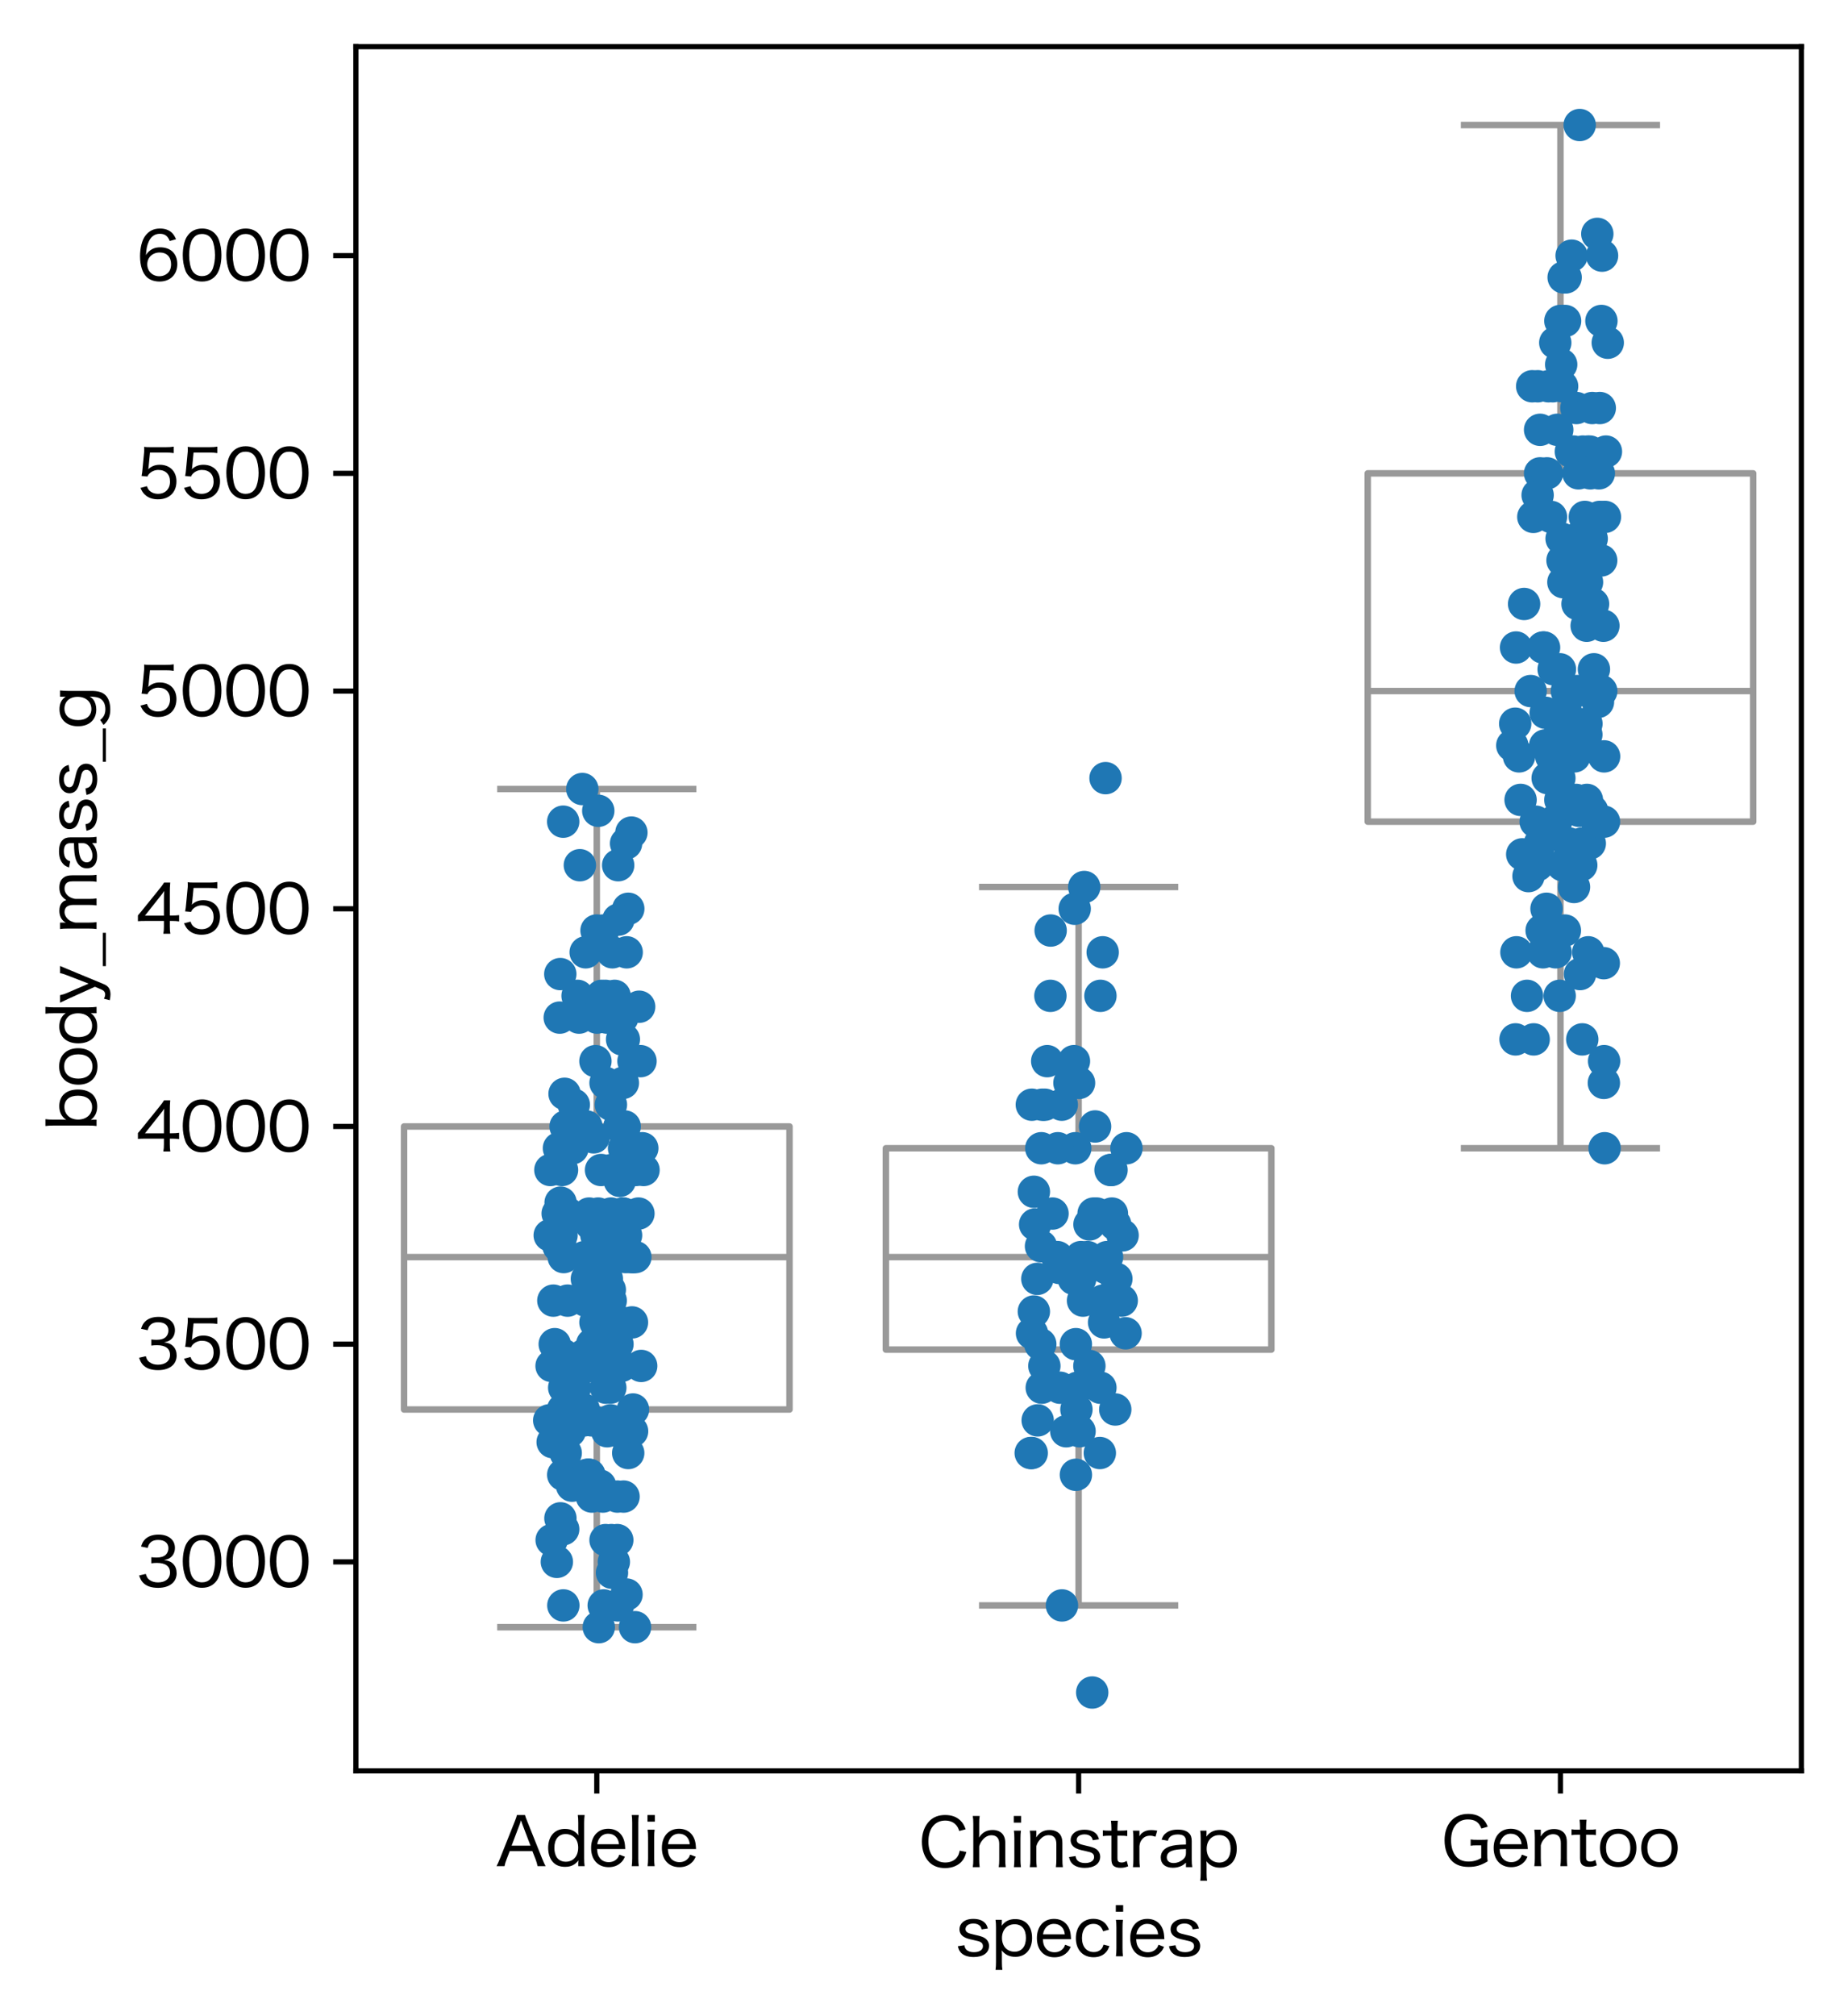 <?xml version="1.0" encoding="utf-8" standalone="no"?>
<!DOCTYPE svg PUBLIC "-//W3C//DTD SVG 1.1//EN"
  "http://www.w3.org/Graphics/SVG/1.1/DTD/svg11.dtd">
<svg xmlns:xlink="http://www.w3.org/1999/xlink" width="285.348pt" height="311.181pt" viewBox="0 0 285.348 311.181" xmlns="http://www.w3.org/2000/svg" version="1.1">
 <defs>
  <style type="text/css">*{stroke-linejoin: round; stroke-linecap: butt}</style>
 </defs>
 <g id="figure_1">
  <g id="patch_1">
   <path d="M 0 311.181 
L 285.348 311.181 
L 285.348 0 
L 0 0 
z
" style="fill: #ffffff"/>
  </g>
  <g id="axes_1">
   <g id="patch_2">
    <path d="M 54.948 273.312 
L 278.148 273.312 
L 278.148 7.2 
L 54.948 7.2 
z
" style="fill: #ffffff"/>
   </g>
   <g id="matplotlib.axis_1">
    <g id="xtick_1">
     <g id="line2d_1">
      <defs>
       <path id="me114b6fb67" d="M 0 0 
L 0 3.5 
" style="stroke: #000000; stroke-width: 0.8"/>
      </defs>
      <g>
       <use xlink:href="#me114b6fb67" x="92.148" y="273.312" style="stroke: #000000; stroke-width: 0.8"/>
      </g>
     </g>
     <g id="text_1">
      <!-- Adelie -->
      <g transform="translate(76.529 288.021) scale(0.1 -0.1)">
       <defs>
        <path id="HiraginoSans-W4-41" d="M 4826 0 
C 4730 166 4646 352 4486 742 
L 3053 4326 
C 2899 4710 2867 4806 2835 4934 
L 2054 4934 
C 2022 4781 1971 4634 1850 4326 
L 422 742 
C 269 358 198 205 83 0 
L 858 0 
C 902 230 954 397 1056 659 
L 1363 1453 
L 3546 1453 
L 3859 659 
C 3930 467 4006 218 4051 0 
L 4826 0 
z
M 3366 1978 
L 1542 1978 
L 2317 4026 
C 2330 4058 2349 4122 2381 4211 
C 2394 4256 2419 4333 2451 4422 
C 2566 4083 2566 4083 2586 4026 
L 3366 1978 
z
" transform="scale(0.016)"/>
        <path id="HiraginoSans-W4-64" d="M 3187 0 
L 3802 0 
C 3770 250 3757 442 3757 774 
L 3757 4173 
C 3757 4467 3770 4666 3802 4934 
L 3142 4934 
C 3174 4691 3187 4486 3187 4173 
L 3187 3398 
C 3187 3296 3187 3194 3194 3149 
C 3200 3040 3200 3040 3206 2970 
C 2918 3379 2470 3597 1901 3597 
C 909 3597 282 2886 282 1766 
C 282 1171 461 672 794 339 
C 1069 70 1446 -64 1914 -64 
C 2483 -64 2880 128 3206 563 
C 3200 480 3187 365 3187 288 
L 3187 0 
z
M 1971 3098 
C 2310 3098 2618 2976 2842 2752 
C 3059 2541 3181 2189 3181 1786 
C 3181 966 2707 429 1978 429 
C 1709 429 1459 512 1274 672 
C 1024 890 883 1280 883 1786 
C 883 2598 1293 3098 1971 3098 
z
" transform="scale(0.016)"/>
        <path id="HiraginoSans-W4-65" d="M 3578 1651 
C 3558 1971 3546 2106 3533 2170 
C 3405 3066 2797 3610 1933 3610 
C 934 3610 282 2880 282 1760 
C 282 621 941 -96 1978 -96 
C 2470 -96 2880 64 3187 371 
C 3341 518 3424 646 3546 915 
L 3008 1114 
C 2944 928 2899 845 2803 742 
C 2605 512 2323 390 1984 390 
C 1613 390 1312 531 1114 800 
C 947 1024 883 1235 858 1651 
L 3578 1651 
z
M 877 2118 
C 915 2349 947 2451 1037 2605 
C 1229 2944 1542 3130 1920 3130 
C 2221 3130 2464 3040 2656 2854 
C 2842 2669 2938 2451 2976 2118 
L 877 2118 
z
" transform="scale(0.016)"/>
        <path id="HiraginoSans-W4-6c" d="M 442 4934 
C 474 4704 486 4518 486 4179 
L 486 755 
C 486 429 474 250 442 0 
L 1120 0 
C 1088 262 1075 448 1075 755 
L 1075 4179 
C 1075 4512 1088 4698 1120 4934 
L 442 4934 
z
" transform="scale(0.016)"/>
        <path id="HiraginoSans-W4-69" d="M 442 4934 
L 442 4294 
L 1152 4294 
L 1152 4934 
L 442 4934 
z
M 454 3520 
C 486 3296 499 3085 499 2765 
L 499 755 
C 499 461 486 282 454 0 
L 1133 0 
C 1101 269 1088 448 1088 755 
L 1088 2758 
C 1088 3104 1101 3290 1133 3520 
L 454 3520 
z
" transform="scale(0.016)"/>
       </defs>
       <use xlink:href="#HiraginoSans-W4-41"/>
       <use xlink:href="#HiraginoSans-W4-64" x="76.6"/>
       <use xlink:href="#HiraginoSans-W4-65" x="142.9"/>
       <use xlink:href="#HiraginoSans-W4-6c" x="203.1"/>
       <use xlink:href="#HiraginoSans-W4-69" x="227.4"/>
       <use xlink:href="#HiraginoSans-W4-65" x="252.2"/>
      </g>
     </g>
    </g>
    <g id="xtick_2">
     <g id="line2d_2">
      <g>
       <use xlink:href="#me114b6fb67" x="166.548" y="273.312" style="stroke: #000000; stroke-width: 0.8"/>
      </g>
     </g>
     <g id="text_2">
      <!-- Chinstrap -->
      <g transform="translate(141.838 288.171) scale(0.1 -0.1)">
       <defs>
        <path id="HiraginoSans-W4-43" d="M 4544 3654 
C 4390 4064 4269 4269 4026 4506 
C 3661 4858 3174 5030 2560 5030 
C 1946 5030 1453 4845 1075 4480 
C 589 4006 320 3296 320 2458 
C 320 1651 570 947 1018 493 
C 1389 109 1920 -90 2554 -90 
C 3277 -90 3878 173 4237 640 
C 4403 858 4493 1062 4608 1459 
L 3968 1594 
C 3910 1306 3853 1152 3718 966 
C 3475 634 3066 448 2573 448 
C 1581 448 947 1235 947 2477 
C 947 3718 1568 4493 2573 4493 
C 3014 4493 3386 4339 3629 4051 
C 3763 3891 3834 3763 3923 3488 
L 4544 3654 
z
" transform="scale(0.016)"/>
        <path id="HiraginoSans-W4-68" d="M 1107 0 
C 1075 256 1062 474 1062 755 
L 1062 2003 
C 1139 2272 1229 2438 1402 2643 
C 1645 2931 1933 3078 2259 3078 
C 2490 3078 2682 3002 2810 2861 
C 2931 2726 2995 2522 2995 2240 
L 2995 755 
C 2995 422 2982 224 2944 0 
L 3622 0 
C 3590 230 3578 448 3578 749 
L 3578 2362 
C 3578 3130 3123 3584 2355 3584 
C 1773 3584 1357 3347 1043 2854 
C 1056 3046 1062 3066 1062 3168 
L 1062 4173 
C 1062 4512 1069 4691 1107 4934 
L 442 4934 
C 480 4691 493 4512 493 4179 
L 493 755 
C 493 422 480 250 442 0 
L 1107 0 
z
" transform="scale(0.016)"/>
        <path id="HiraginoSans-W4-6e" d="M 1114 0 
C 1082 256 1069 474 1069 755 
L 1069 2010 
C 1139 2272 1222 2426 1395 2630 
C 1658 2944 1933 3085 2266 3085 
C 2752 3085 3002 2797 3002 2234 
L 3002 755 
C 3002 454 2989 269 2957 0 
L 3629 0 
C 3597 218 3584 416 3584 749 
L 3584 2323 
C 3584 2662 3520 2912 3392 3110 
C 3181 3418 2816 3584 2349 3584 
C 1779 3584 1376 3360 1056 2867 
C 1069 3027 1069 3059 1069 3142 
L 1069 3520 
L 442 3520 
C 480 3264 493 3078 493 2765 
L 493 755 
C 493 429 480 256 442 0 
L 1114 0 
z
" transform="scale(0.016)"/>
        <path id="HiraginoSans-W4-73" d="M 262 973 
C 326 704 378 589 480 448 
C 730 109 1184 -70 1786 -70 
C 2707 -70 3270 339 3270 1011 
C 3270 1293 3136 1555 2912 1722 
C 2720 1862 2483 1946 1894 2074 
C 1510 2157 1357 2208 1210 2285 
C 1075 2355 998 2483 998 2624 
C 998 2944 1312 3162 1760 3162 
C 2042 3162 2259 3078 2400 2925 
C 2483 2835 2515 2758 2554 2598 
L 3155 2688 
C 3066 2982 2982 3136 2810 3283 
C 2573 3494 2208 3610 1754 3610 
C 1299 3610 941 3494 698 3258 
C 518 3091 416 2861 416 2618 
C 416 2310 557 2054 819 1888 
C 1043 1747 1261 1677 1760 1574 
C 2246 1466 2349 1440 2490 1350 
C 2618 1274 2682 1139 2682 973 
C 2682 621 2342 397 1818 397 
C 1504 397 1267 474 1107 614 
C 986 730 934 832 890 1069 
L 262 973 
z
" transform="scale(0.016)"/>
        <path id="HiraginoSans-W4-74" d="M 851 4480 
C 877 4262 896 4006 896 3750 
L 896 3520 
L 646 3520 
C 378 3520 250 3526 70 3558 
L 70 2995 
C 275 3021 416 3034 640 3034 
L 896 3034 
L 896 787 
C 896 461 954 269 1094 134 
C 1235 6 1466 -64 1773 -64 
C 2042 -64 2246 -26 2515 83 
L 2374 602 
C 2176 486 2048 448 1875 448 
C 1741 448 1632 486 1568 544 
C 1504 608 1478 698 1478 883 
L 1478 3034 
L 1779 3034 
C 2074 3034 2221 3027 2426 2995 
L 2426 3558 
C 2214 3526 2074 3520 1773 3520 
L 1478 3520 
L 1478 3750 
C 1478 4026 1498 4275 1523 4480 
L 851 4480 
z
" transform="scale(0.016)"/>
        <path id="HiraginoSans-W4-72" d="M 2784 3520 
C 2522 3565 2394 3578 2195 3578 
C 1862 3578 1568 3488 1350 3315 
C 1242 3238 1165 3142 1056 2976 
C 1062 3027 1062 3040 1069 3085 
C 1069 3104 1069 3117 1069 3130 
C 1069 3162 1069 3181 1069 3187 
L 1069 3520 
L 442 3520 
C 474 3283 486 3104 486 2765 
L 486 755 
C 486 467 480 314 442 0 
L 1114 0 
C 1082 262 1069 448 1069 755 
L 1069 2022 
C 1101 2317 1158 2470 1312 2669 
C 1504 2912 1760 3034 2093 3034 
C 2259 3034 2381 3014 2618 2938 
L 2784 3520 
z
" transform="scale(0.016)"/>
        <path id="HiraginoSans-W4-61" d="M 2765 0 
L 3373 0 
C 3334 269 3322 422 3322 736 
L 3322 2515 
C 3322 2867 3238 3110 3046 3290 
C 2816 3514 2464 3622 1978 3622 
C 1485 3622 1094 3507 813 3270 
C 627 3123 531 2976 416 2656 
L 1011 2541 
C 1069 2714 1114 2797 1197 2886 
C 1370 3066 1626 3155 1971 3155 
C 2515 3155 2765 2950 2765 2515 
L 2765 2182 
C 1933 2163 1581 2118 1197 1997 
C 646 1818 333 1434 333 941 
C 333 320 774 -58 1491 -58 
C 1741 -58 1978 -19 2195 64 
C 2406 141 2522 218 2765 429 
L 2765 0 
z
M 2765 1363 
C 2765 1126 2707 973 2554 813 
C 2304 557 1920 397 1568 397 
C 1165 397 915 608 915 941 
C 915 1235 1075 1440 1395 1568 
C 1677 1683 2035 1728 2765 1747 
L 2765 1363 
z
" transform="scale(0.016)"/>
        <path id="HiraginoSans-W4-70" d="M 1101 -1312 
C 1069 -1075 1056 -877 1056 -550 
L 1056 128 
C 1056 301 1050 397 1037 570 
C 1363 154 1792 -51 2349 -51 
C 3334 -51 3968 659 3968 1773 
C 3968 2906 3354 3590 2336 3590 
C 1766 3590 1344 3379 1037 2944 
C 1050 3078 1050 3117 1050 3194 
L 1050 3520 
L 442 3520 
C 474 3277 486 3078 486 2752 
L 486 -557 
C 486 -845 474 -1056 442 -1312 
L 1101 -1312 
z
M 2272 442 
C 1952 442 1626 570 1421 781 
C 1197 1005 1062 1376 1062 1766 
C 1062 2547 1555 3091 2278 3091 
C 2976 3091 3373 2611 3373 1773 
C 3373 941 2957 442 2272 442 
z
" transform="scale(0.016)"/>
       </defs>
       <use xlink:href="#HiraginoSans-W4-43"/>
       <use xlink:href="#HiraginoSans-W4-68" x="76.6"/>
       <use xlink:href="#HiraginoSans-W4-69" x="139.9"/>
       <use xlink:href="#HiraginoSans-W4-6e" x="164.7"/>
       <use xlink:href="#HiraginoSans-W4-73" x="228.1"/>
       <use xlink:href="#HiraginoSans-W4-74" x="283.4"/>
       <use xlink:href="#HiraginoSans-W4-72" x="323.9"/>
       <use xlink:href="#HiraginoSans-W4-61" x="368.6"/>
       <use xlink:href="#HiraginoSans-W4-70" x="427.8"/>
      </g>
     </g>
    </g>
    <g id="xtick_3">
     <g id="line2d_3">
      <g>
       <use xlink:href="#me114b6fb67" x="240.948" y="273.312" style="stroke: #000000; stroke-width: 0.8"/>
      </g>
     </g>
     <g id="text_3">
      <!-- Gentoo -->
      <g transform="translate(222.543 288.021) scale(0.1 -0.1)">
       <defs>
        <path id="HiraginoSans-W4-47" d="M 3859 2010 
L 3859 794 
C 3494 557 3104 448 2618 448 
C 2125 448 1734 602 1459 909 
C 1126 1274 947 1824 947 2496 
C 947 3731 1568 4506 2560 4506 
C 3258 4506 3648 4243 3872 3629 
L 4486 3808 
C 4346 4160 4224 4346 4013 4550 
C 3667 4877 3187 5043 2592 5043 
C 1210 5043 320 4051 320 2496 
C 320 1664 576 947 1037 493 
C 1427 115 1939 -70 2630 -70 
C 3334 -70 3808 64 4480 467 
C 4442 736 4435 890 4435 1210 
L 4435 1818 
C 4435 2125 4442 2278 4480 2566 
C 4294 2547 4115 2541 3776 2541 
L 3552 2541 
C 3181 2541 3021 2547 2835 2579 
L 2835 1971 
C 3008 2003 3162 2010 3494 2010 
L 3859 2010 
z
" transform="scale(0.016)"/>
        <path id="HiraginoSans-W4-6f" d="M 2054 -90 
C 3110 -90 3802 640 3802 1766 
C 3802 2893 3117 3610 2042 3610 
C 966 3610 282 2886 282 1760 
C 282 627 966 -90 2054 -90 
z
M 2054 3130 
C 2771 3130 3213 2605 3213 1754 
C 3213 909 2771 397 2042 397 
C 1318 397 870 922 870 1766 
C 870 2611 1325 3130 2054 3130 
z
" transform="scale(0.016)"/>
       </defs>
       <use xlink:href="#HiraginoSans-W4-47"/>
       <use xlink:href="#HiraginoSans-W4-65" x="76.4"/>
       <use xlink:href="#HiraginoSans-W4-6e" x="136.6"/>
       <use xlink:href="#HiraginoSans-W4-74" x="200"/>
       <use xlink:href="#HiraginoSans-W4-6f" x="240.5"/>
       <use xlink:href="#HiraginoSans-W4-6f" x="304.3"/>
      </g>
     </g>
    </g>
    <g id="text_4">
     <!-- species -->
     <g transform="translate(147.484 301.931) scale(0.1 -0.1)">
      <defs>
       <path id="HiraginoSans-W4-63" d="M 3475 2573 
C 3405 2758 3347 2867 3251 3002 
C 2970 3405 2522 3616 1965 3616 
C 947 3616 282 2874 282 1747 
C 282 627 954 -90 1990 -90 
C 2534 -90 2970 102 3258 480 
C 3366 621 3430 742 3520 986 
L 2950 1126 
C 2899 966 2867 890 2816 806 
C 2650 550 2362 410 2010 410 
C 1312 410 870 934 870 1760 
C 870 2598 1299 3130 1984 3130 
C 2438 3130 2739 2899 2912 2413 
L 3475 2573 
z
" transform="scale(0.016)"/>
      </defs>
      <use xlink:href="#HiraginoSans-W4-73"/>
      <use xlink:href="#HiraginoSans-W4-70" x="55.3"/>
      <use xlink:href="#HiraginoSans-W4-65" x="121.7"/>
      <use xlink:href="#HiraginoSans-W4-63" x="181.9"/>
      <use xlink:href="#HiraginoSans-W4-69" x="241"/>
      <use xlink:href="#HiraginoSans-W4-65" x="265.8"/>
      <use xlink:href="#HiraginoSans-W4-73" x="326"/>
     </g>
    </g>
   </g>
   <g id="matplotlib.axis_2">
    <g id="ytick_1">
     <g id="line2d_4">
      <defs>
       <path id="m563754503a" d="M 0 0 
L -3.5 0 
" style="stroke: #000000; stroke-width: 0.8"/>
      </defs>
      <g>
       <use xlink:href="#m563754503a" x="54.948" y="241.056" style="stroke: #000000; stroke-width: 0.8"/>
      </g>
     </g>
     <g id="text_5">
      <!-- 3000 -->
      <g transform="translate(21.03 244.911) scale(0.1 -0.1)">
       <defs>
        <path id="HiraginoSans-W4-33" d="M 282 1101 
C 397 768 474 621 621 448 
C 934 90 1434 -96 2112 -96 
C 2720 -96 3213 70 3533 384 
C 3770 614 3904 954 3904 1306 
C 3904 1677 3802 1958 3597 2182 
C 3379 2419 3130 2528 2688 2586 
C 2995 2650 3130 2701 3290 2816 
C 3578 3021 3738 3366 3738 3757 
C 3738 4538 3117 5043 2157 5043 
C 1594 5043 1146 4883 845 4576 
C 666 4390 582 4237 467 3891 
L 1107 3757 
C 1171 3981 1216 4083 1306 4192 
C 1478 4416 1741 4525 2125 4525 
C 2746 4525 3110 4224 3110 3725 
C 3110 3482 3021 3264 2867 3110 
C 2669 2918 2374 2829 1965 2829 
C 1779 2829 1613 2842 1459 2861 
L 1459 2272 
C 1651 2298 1811 2310 2003 2310 
C 2829 2310 3264 1990 3264 1376 
C 3264 794 2816 429 2106 429 
C 1779 429 1510 506 1293 666 
C 1107 800 1024 928 928 1248 
L 282 1101 
z
" transform="scale(0.016)"/>
        <path id="HiraginoSans-W4-30" d="M 2144 -90 
C 2758 -90 3232 141 3565 602 
C 3846 998 4019 1696 4019 2464 
C 4019 3002 3936 3501 3770 3949 
C 3693 4160 3558 4371 3379 4550 
C 3078 4858 2650 5024 2157 5024 
C 1498 5024 986 4742 666 4205 
C 435 3834 288 3142 288 2458 
C 288 1939 371 1434 538 986 
C 614 768 749 563 928 384 
C 1242 70 1651 -90 2144 -90 
z
M 2144 4499 
C 2592 4499 2918 4307 3123 3923 
C 3283 3629 3398 3014 3398 2470 
C 3398 2022 3341 1619 3213 1235 
C 3155 1043 3046 870 2912 730 
C 2726 538 2458 435 2150 435 
C 1734 435 1414 614 1197 973 
C 1024 1261 902 1875 902 2451 
C 902 2906 966 3328 1088 3699 
C 1139 3866 1235 4026 1370 4173 
C 1568 4397 1818 4499 2144 4499 
z
" transform="scale(0.016)"/>
       </defs>
       <use xlink:href="#HiraginoSans-W4-33"/>
       <use xlink:href="#HiraginoSans-W4-30" x="67.3"/>
       <use xlink:href="#HiraginoSans-W4-30" x="134.6"/>
       <use xlink:href="#HiraginoSans-W4-30" x="201.9"/>
      </g>
     </g>
    </g>
    <g id="ytick_2">
     <g id="line2d_5">
      <g>
       <use xlink:href="#m563754503a" x="54.948" y="207.456" style="stroke: #000000; stroke-width: 0.8"/>
      </g>
     </g>
     <g id="text_6">
      <!-- 3500 -->
      <g transform="translate(21.03 211.311) scale(0.1 -0.1)">
       <defs>
        <path id="HiraginoSans-W4-35" d="M 1331 4416 
L 2835 4416 
C 3155 4416 3366 4403 3622 4365 
L 3622 4986 
C 3360 4947 3206 4934 2829 4934 
L 1446 4934 
C 1082 4934 954 4941 762 4966 
C 774 4768 774 4762 774 4742 
C 774 4563 774 4518 749 4307 
L 608 2822 
C 589 2566 570 2445 518 2157 
L 1088 2106 
C 1146 2240 1178 2291 1261 2374 
C 1485 2605 1811 2739 2131 2739 
C 2842 2739 3264 2317 3264 1613 
C 3264 902 2803 435 2106 435 
C 1747 435 1440 563 1235 794 
C 1146 902 1101 986 1037 1171 
L 410 1005 
C 557 685 646 544 813 378 
C 1133 64 1562 -96 2099 -96 
C 3194 -96 3885 576 3885 1638 
C 3885 2605 3245 3238 2272 3238 
C 1830 3238 1472 3098 1158 2803 
C 1197 2982 1197 2982 1203 3091 
L 1331 4416 
z
" transform="scale(0.016)"/>
       </defs>
       <use xlink:href="#HiraginoSans-W4-33"/>
       <use xlink:href="#HiraginoSans-W4-35" x="67.3"/>
       <use xlink:href="#HiraginoSans-W4-30" x="134.6"/>
       <use xlink:href="#HiraginoSans-W4-30" x="201.9"/>
      </g>
     </g>
    </g>
    <g id="ytick_3">
     <g id="line2d_6">
      <g>
       <use xlink:href="#m563754503a" x="54.948" y="173.856" style="stroke: #000000; stroke-width: 0.8"/>
      </g>
     </g>
     <g id="text_7">
      <!-- 4000 -->
      <g transform="translate(21.009 177.711) scale(0.1 -0.1)">
       <defs>
        <path id="HiraginoSans-W4-34" d="M 179 1210 
C 403 1229 589 1235 954 1235 
L 2688 1235 
L 2688 710 
C 2688 410 2675 218 2630 0 
L 3309 0 
C 3270 230 3258 390 3258 704 
L 3258 1235 
L 3494 1235 
C 3763 1235 3910 1222 4154 1190 
L 4154 1798 
C 3917 1766 3750 1754 3494 1754 
L 3258 1754 
L 3258 3853 
C 3258 4358 3264 4544 3296 4934 
L 2701 4934 
C 2560 4704 2445 4550 2214 4269 
L 621 2298 
C 467 2099 326 1939 179 1773 
L 179 1210 
z
M 2688 1747 
L 858 1747 
L 2259 3514 
C 2464 3763 2592 3936 2720 4128 
C 2694 3814 2688 3622 2688 3283 
L 2688 1747 
z
" transform="scale(0.016)"/>
       </defs>
       <use xlink:href="#HiraginoSans-W4-34"/>
       <use xlink:href="#HiraginoSans-W4-30" x="67.5"/>
       <use xlink:href="#HiraginoSans-W4-30" x="134.8"/>
       <use xlink:href="#HiraginoSans-W4-30" x="202.1"/>
      </g>
     </g>
    </g>
    <g id="ytick_4">
     <g id="line2d_7">
      <g>
       <use xlink:href="#m563754503a" x="54.948" y="140.256" style="stroke: #000000; stroke-width: 0.8"/>
      </g>
     </g>
     <g id="text_8">
      <!-- 4500 -->
      <g transform="translate(21.009 144.111) scale(0.1 -0.1)">
       <use xlink:href="#HiraginoSans-W4-34"/>
       <use xlink:href="#HiraginoSans-W4-35" x="67.5"/>
       <use xlink:href="#HiraginoSans-W4-30" x="134.8"/>
       <use xlink:href="#HiraginoSans-W4-30" x="202.1"/>
      </g>
     </g>
    </g>
    <g id="ytick_5">
     <g id="line2d_8">
      <g>
       <use xlink:href="#m563754503a" x="54.948" y="106.656" style="stroke: #000000; stroke-width: 0.8"/>
      </g>
     </g>
     <g id="text_9">
      <!-- 5000 -->
      <g transform="translate(21.03 110.511) scale(0.1 -0.1)">
       <use xlink:href="#HiraginoSans-W4-35"/>
       <use xlink:href="#HiraginoSans-W4-30" x="67.3"/>
       <use xlink:href="#HiraginoSans-W4-30" x="134.6"/>
       <use xlink:href="#HiraginoSans-W4-30" x="201.9"/>
      </g>
     </g>
    </g>
    <g id="ytick_6">
     <g id="line2d_9">
      <g>
       <use xlink:href="#m563754503a" x="54.948" y="73.056" style="stroke: #000000; stroke-width: 0.8"/>
      </g>
     </g>
     <g id="text_10">
      <!-- 5500 -->
      <g transform="translate(21.03 76.911) scale(0.1 -0.1)">
       <use xlink:href="#HiraginoSans-W4-35"/>
       <use xlink:href="#HiraginoSans-W4-35" x="67.3"/>
       <use xlink:href="#HiraginoSans-W4-30" x="134.6"/>
       <use xlink:href="#HiraginoSans-W4-30" x="201.9"/>
      </g>
     </g>
    </g>
    <g id="ytick_7">
     <g id="line2d_10">
      <g>
       <use xlink:href="#m563754503a" x="54.948" y="39.456" style="stroke: #000000; stroke-width: 0.8"/>
      </g>
     </g>
     <g id="text_11">
      <!-- 6000 -->
      <g transform="translate(21.03 43.311) scale(0.1 -0.1)">
       <defs>
        <path id="HiraginoSans-W4-36" d="M 3846 3994 
C 3706 4301 3616 4442 3462 4602 
C 3187 4877 2784 5024 2304 5024 
C 1683 5024 1222 4794 864 4307 
C 557 3891 371 3162 371 2355 
C 371 1446 614 704 1043 320 
C 1331 58 1773 -90 2253 -90 
C 3277 -90 3968 589 3968 1587 
C 3968 2586 3334 3213 2323 3213 
C 1894 3213 1568 3104 1274 2854 
C 1133 2739 1062 2656 941 2458 
C 979 3085 1043 3392 1210 3763 
C 1434 4262 1798 4518 2285 4518 
C 2765 4518 3040 4314 3238 3821 
L 3846 3994 
z
M 2266 2714 
C 2950 2714 3366 2285 3366 1574 
C 3366 1325 3309 1088 3206 922 
C 3008 614 2643 422 2234 422 
C 1568 422 1069 915 1069 1574 
C 1069 2234 1574 2714 2266 2714 
z
" transform="scale(0.016)"/>
       </defs>
       <use xlink:href="#HiraginoSans-W4-36"/>
       <use xlink:href="#HiraginoSans-W4-30" x="67.3"/>
       <use xlink:href="#HiraginoSans-W4-30" x="134.6"/>
       <use xlink:href="#HiraginoSans-W4-30" x="201.9"/>
      </g>
     </g>
    </g>
    <g id="text_12">
     <!-- body_mass_g -->
     <g transform="translate(14.909 174.491) rotate(-90) scale(0.1 -0.1)">
      <defs>
       <path id="HiraginoSans-W4-62" d="M 1050 0 
L 1050 314 
C 1043 448 1043 448 1037 506 
C 1037 518 1037 538 1037 557 
C 1338 141 1766 -64 2317 -64 
C 3341 -64 3962 634 3962 1786 
C 3962 2918 3360 3597 2355 3597 
C 1779 3597 1344 3379 1037 2931 
C 1050 3078 1056 3206 1056 3386 
L 1056 4173 
C 1056 4499 1069 4691 1101 4934 
L 442 4934 
C 474 4666 486 4461 486 4173 
L 486 774 
C 486 442 474 243 442 0 
L 1050 0 
z
M 3366 1786 
C 3366 941 2950 429 2259 429 
C 1555 429 1062 986 1062 1779 
C 1062 2566 1562 3104 2285 3104 
C 2970 3104 3366 2618 3366 1786 
z
" transform="scale(0.016)"/>
       <path id="HiraginoSans-W4-79" d="M 1600 154 
L 1325 -486 
C 1229 -710 1069 -832 858 -832 
C 730 -832 621 -800 442 -717 
L 301 -1274 
C 550 -1325 710 -1344 864 -1344 
C 1357 -1344 1664 -1146 1843 -717 
L 3283 2758 
C 3462 3181 3571 3437 3603 3520 
L 2912 3520 
C 2880 3334 2829 3168 2694 2816 
L 1901 768 
L 1011 2822 
C 902 3072 819 3341 787 3520 
L 64 3520 
C 134 3386 134 3386 422 2758 
L 1600 154 
z
" transform="scale(0.016)"/>
       <path id="HiraginoSans-W4-5f" d="M 0 -608 
L 0 -902 
L 3213 -902 
L 3213 -608 
L 0 -608 
z
" transform="scale(0.016)"/>
       <path id="HiraginoSans-W4-6d" d="M 1107 0 
C 1075 262 1062 442 1062 755 
L 1062 2016 
C 1062 2144 1178 2464 1286 2624 
C 1485 2912 1786 3091 2074 3091 
C 2528 3091 2765 2803 2765 2246 
L 2765 755 
C 2765 422 2752 230 2720 0 
L 3392 0 
C 3360 230 3347 416 3347 749 
L 3347 2016 
C 3347 2176 3456 2483 3571 2650 
C 3763 2931 4045 3091 4346 3091 
C 4525 3091 4672 3053 4781 2976 
C 4973 2842 5043 2637 5043 2246 
L 5043 755 
C 5043 403 5037 256 4998 0 
L 5670 0 
C 5638 230 5626 416 5626 749 
L 5626 2336 
C 5626 2733 5555 2995 5382 3206 
C 5184 3462 4864 3590 4442 3590 
C 3898 3590 3552 3398 3232 2925 
C 3168 3104 3130 3181 3034 3277 
C 2842 3488 2566 3590 2202 3590 
C 1690 3590 1280 3373 1050 2970 
C 1050 3008 1050 3008 1056 3066 
C 1056 3085 1062 3181 1062 3200 
L 1062 3520 
L 442 3520 
C 474 3290 486 3117 486 2765 
L 486 755 
C 486 435 474 243 442 0 
L 1107 0 
z
" transform="scale(0.016)"/>
       <path id="HiraginoSans-W4-67" d="M 416 -678 
C 838 -1146 1261 -1325 1920 -1325 
C 2509 -1325 3014 -1152 3290 -858 
C 3578 -557 3699 -147 3699 531 
L 3699 2778 
C 3699 3091 3712 3258 3744 3520 
L 3142 3520 
L 3142 3194 
C 3142 3123 3142 3078 3155 2976 
C 2886 3373 2477 3578 1939 3578 
C 928 3578 288 2880 288 1792 
C 288 710 915 26 1907 26 
C 2285 26 2630 134 2880 326 
C 2989 416 3053 493 3155 659 
C 3142 237 3098 -38 3027 -218 
C 2861 -627 2470 -851 1933 -851 
C 1485 -851 1165 -698 896 -346 
L 416 -678 
z
M 883 1779 
C 883 2592 1306 3098 1990 3098 
C 2675 3098 3130 2592 3130 1830 
C 3130 1037 2650 499 1952 499 
C 1293 499 883 992 883 1779 
z
" transform="scale(0.016)"/>
      </defs>
      <use xlink:href="#HiraginoSans-W4-62"/>
      <use xlink:href="#HiraginoSans-W4-6f" x="66.3"/>
      <use xlink:href="#HiraginoSans-W4-64" x="130.1"/>
      <use xlink:href="#HiraginoSans-W4-79" x="196.4"/>
      <use xlink:href="#HiraginoSans-W4-5f" x="253.8"/>
      <use xlink:href="#HiraginoSans-W4-6d" x="304"/>
      <use xlink:href="#HiraginoSans-W4-61" x="399.4"/>
      <use xlink:href="#HiraginoSans-W4-73" x="458.6"/>
      <use xlink:href="#HiraginoSans-W4-73" x="513.9"/>
      <use xlink:href="#HiraginoSans-W4-5f" x="569.2"/>
      <use xlink:href="#HiraginoSans-W4-67" x="619.4"/>
     </g>
    </g>
   </g>
   <g id="patch_3">
    <path d="M 62.388 217.536 
L 121.908 217.536 
L 121.908 173.856 
L 62.388 173.856 
L 62.388 217.536 
z
" clip-path="url(#pfe3bb3845c)" style="fill: #ffffff; stroke: #999999; stroke-linejoin: miter"/>
   </g>
   <g id="line2d_11">
    <path d="M 92.148 217.536 
L 92.148 251.136 
" clip-path="url(#pfe3bb3845c)" style="fill: none; stroke: #999999"/>
   </g>
   <g id="line2d_12">
    <path d="M 92.148 173.856 
L 92.148 121.776 
" clip-path="url(#pfe3bb3845c)" style="fill: none; stroke: #999999"/>
   </g>
   <g id="line2d_13">
    <path d="M 77.268 251.136 
L 107.028 251.136 
" clip-path="url(#pfe3bb3845c)" style="fill: none; stroke: #999999; stroke-linecap: square"/>
   </g>
   <g id="line2d_14">
    <path d="M 77.268 121.776 
L 107.028 121.776 
" clip-path="url(#pfe3bb3845c)" style="fill: none; stroke: #999999; stroke-linecap: square"/>
   </g>
   <g id="line2d_15"/>
   <g id="patch_4">
    <path d="M 136.788 208.296 
L 196.308 208.296 
L 196.308 177.216 
L 136.788 177.216 
L 136.788 208.296 
z
" clip-path="url(#pfe3bb3845c)" style="fill: #ffffff; stroke: #999999; stroke-linejoin: miter"/>
   </g>
   <g id="line2d_16">
    <path d="M 166.548 208.296 
L 166.548 247.776 
" clip-path="url(#pfe3bb3845c)" style="fill: none; stroke: #999999"/>
   </g>
   <g id="line2d_17">
    <path d="M 166.548 177.216 
L 166.548 136.896 
" clip-path="url(#pfe3bb3845c)" style="fill: none; stroke: #999999"/>
   </g>
   <g id="line2d_18">
    <path d="M 151.668 247.776 
L 181.428 247.776 
" clip-path="url(#pfe3bb3845c)" style="fill: none; stroke: #999999; stroke-linecap: square"/>
   </g>
   <g id="line2d_19">
    <path d="M 151.668 136.896 
L 181.428 136.896 
" clip-path="url(#pfe3bb3845c)" style="fill: none; stroke: #999999; stroke-linecap: square"/>
   </g>
   <g id="line2d_20"/>
   <g id="patch_5">
    <path d="M 211.188 126.816 
L 270.708 126.816 
L 270.708 73.056 
L 211.188 73.056 
L 211.188 126.816 
z
" clip-path="url(#pfe3bb3845c)" style="fill: #ffffff; stroke: #999999; stroke-linejoin: miter"/>
   </g>
   <g id="line2d_21">
    <path d="M 240.948 126.816 
L 240.948 177.216 
" clip-path="url(#pfe3bb3845c)" style="fill: none; stroke: #999999"/>
   </g>
   <g id="line2d_22">
    <path d="M 240.948 73.056 
L 240.948 19.296 
" clip-path="url(#pfe3bb3845c)" style="fill: none; stroke: #999999"/>
   </g>
   <g id="line2d_23">
    <path d="M 226.068 177.216 
L 255.828 177.216 
" clip-path="url(#pfe3bb3845c)" style="fill: none; stroke: #999999; stroke-linecap: square"/>
   </g>
   <g id="line2d_24">
    <path d="M 226.068 19.296 
L 255.828 19.296 
" clip-path="url(#pfe3bb3845c)" style="fill: none; stroke: #999999; stroke-linecap: square"/>
   </g>
   <g id="line2d_25"/>
   <g id="line2d_26">
    <path d="M 62.388 194.016 
L 121.908 194.016 
" clip-path="url(#pfe3bb3845c)" style="fill: none; stroke: #999999"/>
   </g>
   <g id="line2d_27">
    <path d="M 136.788 194.016 
L 196.308 194.016 
" clip-path="url(#pfe3bb3845c)" style="fill: none; stroke: #999999"/>
   </g>
   <g id="line2d_28">
    <path d="M 211.188 106.656 
L 270.708 106.656 
" clip-path="url(#pfe3bb3845c)" style="fill: none; stroke: #999999"/>
   </g>
   <g id="patch_6">
    <path d="M 54.948 273.312 
L 54.948 7.2 
" style="fill: none; stroke: #000000; stroke-width: 0.8; stroke-linejoin: miter; stroke-linecap: square"/>
   </g>
   <g id="patch_7">
    <path d="M 278.148 273.312 
L 278.148 7.2 
" style="fill: none; stroke: #000000; stroke-width: 0.8; stroke-linejoin: miter; stroke-linecap: square"/>
   </g>
   <g id="patch_8">
    <path d="M 54.948 273.312 
L 278.148 273.312 
" style="fill: none; stroke: #000000; stroke-width: 0.8; stroke-linejoin: miter; stroke-linecap: square"/>
   </g>
   <g id="patch_9">
    <path d="M 54.948 7.2 
L 278.148 7.2 
" style="fill: none; stroke: #000000; stroke-width: 0.8; stroke-linejoin: miter; stroke-linecap: square"/>
   </g>
   <g id="PathCollection_1">
    <defs>
     <path id="me5426f5fcd" d="M 0 2.5 
C 0.663 2.5 1.299 2.237 1.768 1.768 
C 2.237 1.299 2.5 0.663 2.5 0 
C 2.5 -0.663 2.237 -1.299 1.768 -1.768 
C 1.299 -2.237 0.663 -2.5 0 -2.5 
C -0.663 -2.5 -1.299 -2.237 -1.768 -1.768 
C -2.237 -1.299 -2.5 -0.663 -2.5 0 
C -2.5 0.663 -2.237 1.299 -1.768 1.768 
C -1.299 2.237 -0.663 2.5 0 2.5 
z
"/>
    </defs>
    <g clip-path="url(#pfe3bb3845c)">
     <use xlink:href="#me5426f5fcd" x="86.703" y="190.656" style="fill: #1f77b4"/>
     <use xlink:href="#me5426f5fcd" x="94.341" y="187.296" style="fill: #1f77b4"/>
     <use xlink:href="#me5426f5fcd" x="97.003" y="224.256" style="fill: #1f77b4"/>
     <use xlink:href="#me5426f5fcd" x="85.168" y="210.816" style="fill: #1f77b4"/>
     <use xlink:href="#me5426f5fcd" x="90.62" y="197.376" style="fill: #1f77b4"/>
     <use xlink:href="#me5426f5fcd" x="94.159" y="199.056" style="fill: #1f77b4"/>
     <use xlink:href="#me5426f5fcd" x="97.496" y="128.496" style="fill: #1f77b4"/>
     <use xlink:href="#me5426f5fcd" x="87.008" y="209.136" style="fill: #1f77b4"/>
     <use xlink:href="#me5426f5fcd" x="86.428" y="157.056" style="fill: #1f77b4"/>
     <use xlink:href="#me5426f5fcd" x="97.601" y="220.896" style="fill: #1f77b4"/>
     <use xlink:href="#me5426f5fcd" x="96.597" y="194.016" style="fill: #1f77b4"/>
     <use xlink:href="#me5426f5fcd" x="86.967" y="227.616" style="fill: #1f77b4"/>
     <use xlink:href="#me5426f5fcd" x="92.36" y="187.296" style="fill: #1f77b4"/>
     <use xlink:href="#me5426f5fcd" x="96.765" y="146.976" style="fill: #1f77b4"/>
     <use xlink:href="#me5426f5fcd" x="90.249" y="194.016" style="fill: #1f77b4"/>
     <use xlink:href="#me5426f5fcd" x="95.943" y="210.816" style="fill: #1f77b4"/>
     <use xlink:href="#me5426f5fcd" x="97.014" y="140.256" style="fill: #1f77b4"/>
     <use xlink:href="#me5426f5fcd" x="90.205" y="219.216" style="fill: #1f77b4"/>
     <use xlink:href="#me5426f5fcd" x="96.056" y="160.416" style="fill: #1f77b4"/>
     <use xlink:href="#me5426f5fcd" x="88.786" y="214.176" style="fill: #1f77b4"/>
     <use xlink:href="#me5426f5fcd" x="87.639" y="200.736" style="fill: #1f77b4"/>
     <use xlink:href="#me5426f5fcd" x="86.109" y="187.296" style="fill: #1f77b4"/>
     <use xlink:href="#me5426f5fcd" x="86.796" y="177.216" style="fill: #1f77b4"/>
     <use xlink:href="#me5426f5fcd" x="90.975" y="187.296" style="fill: #1f77b4"/>
     <use xlink:href="#me5426f5fcd" x="87.695" y="187.296" style="fill: #1f77b4"/>
     <use xlink:href="#me5426f5fcd" x="93.579" y="204.096" style="fill: #1f77b4"/>
     <use xlink:href="#me5426f5fcd" x="90.672" y="227.616" style="fill: #1f77b4"/>
     <use xlink:href="#me5426f5fcd" x="95.336" y="230.976" style="fill: #1f77b4"/>
     <use xlink:href="#me5426f5fcd" x="96.359" y="177.216" style="fill: #1f77b4"/>
     <use xlink:href="#me5426f5fcd" x="87.352" y="224.256" style="fill: #1f77b4"/>
     <use xlink:href="#me5426f5fcd" x="95.576" y="180.576" style="fill: #1f77b4"/>
     <use xlink:href="#me5426f5fcd" x="87.985" y="220.896" style="fill: #1f77b4"/>
     <use xlink:href="#me5426f5fcd" x="86.783" y="180.576" style="fill: #1f77b4"/>
     <use xlink:href="#me5426f5fcd" x="94.284" y="219.216" style="fill: #1f77b4"/>
     <use xlink:href="#me5426f5fcd" x="97.816" y="163.776" style="fill: #1f77b4"/>
     <use xlink:href="#me5426f5fcd" x="99.174" y="177.216" style="fill: #1f77b4"/>
     <use xlink:href="#me5426f5fcd" x="95.6" y="204.096" style="fill: #1f77b4"/>
     <use xlink:href="#me5426f5fcd" x="93.756" y="220.896" style="fill: #1f77b4"/>
     <use xlink:href="#me5426f5fcd" x="96.671" y="130.176" style="fill: #1f77b4"/>
     <use xlink:href="#me5426f5fcd" x="93.082" y="230.976" style="fill: #1f77b4"/>
     <use xlink:href="#me5426f5fcd" x="84.982" y="180.576" style="fill: #1f77b4"/>
     <use xlink:href="#me5426f5fcd" x="86.535" y="234.336" style="fill: #1f77b4"/>
     <use xlink:href="#me5426f5fcd" x="90.435" y="146.976" style="fill: #1f77b4"/>
     <use xlink:href="#me5426f5fcd" x="94.785" y="241.056" style="fill: #1f77b4"/>
     <use xlink:href="#me5426f5fcd" x="95.451" y="133.536" style="fill: #1f77b4"/>
     <use xlink:href="#me5426f5fcd" x="88.21" y="212.496" style="fill: #1f77b4"/>
     <use xlink:href="#me5426f5fcd" x="94.498" y="242.736" style="fill: #1f77b4"/>
     <use xlink:href="#me5426f5fcd" x="99.007" y="210.816" style="fill: #1f77b4"/>
     <use xlink:href="#me5426f5fcd" x="98.901" y="163.776" style="fill: #1f77b4"/>
     <use xlink:href="#me5426f5fcd" x="94.462" y="207.456" style="fill: #1f77b4"/>
     <use xlink:href="#me5426f5fcd" x="89.182" y="153.696" style="fill: #1f77b4"/>
     <use xlink:href="#me5426f5fcd" x="91.17" y="210.816" style="fill: #1f77b4"/>
     <use xlink:href="#me5426f5fcd" x="94.331" y="170.496" style="fill: #1f77b4"/>
     <use xlink:href="#me5426f5fcd" x="93.218" y="247.776" style="fill: #1f77b4"/>
     <use xlink:href="#me5426f5fcd" x="87.04" y="194.016" style="fill: #1f77b4"/>
     <use xlink:href="#me5426f5fcd" x="97.585" y="204.096" style="fill: #1f77b4"/>
     <use xlink:href="#me5426f5fcd" x="96.191" y="187.296" style="fill: #1f77b4"/>
     <use xlink:href="#me5426f5fcd" x="92.458" y="251.136" style="fill: #1f77b4"/>
     <use xlink:href="#me5426f5fcd" x="96.669" y="190.656" style="fill: #1f77b4"/>
     <use xlink:href="#me5426f5fcd" x="96.284" y="230.976" style="fill: #1f77b4"/>
     <use xlink:href="#me5426f5fcd" x="94.56" y="146.976" style="fill: #1f77b4"/>
     <use xlink:href="#me5426f5fcd" x="85.441" y="200.736" style="fill: #1f77b4"/>
     <use xlink:href="#me5426f5fcd" x="88.601" y="170.496" style="fill: #1f77b4"/>
     <use xlink:href="#me5426f5fcd" x="98.056" y="251.136" style="fill: #1f77b4"/>
     <use xlink:href="#me5426f5fcd" x="88.398" y="177.216" style="fill: #1f77b4"/>
     <use xlink:href="#me5426f5fcd" x="90.138" y="217.536" style="fill: #1f77b4"/>
     <use xlink:href="#me5426f5fcd" x="93.5" y="167.136" style="fill: #1f77b4"/>
     <use xlink:href="#me5426f5fcd" x="85.18" y="237.696" style="fill: #1f77b4"/>
     <use xlink:href="#me5426f5fcd" x="92.11" y="143.616" style="fill: #1f77b4"/>
     <use xlink:href="#me5426f5fcd" x="94.299" y="200.736" style="fill: #1f77b4"/>
     <use xlink:href="#me5426f5fcd" x="99.366" y="180.576" style="fill: #1f77b4"/>
     <use xlink:href="#me5426f5fcd" x="95.887" y="204.096" style="fill: #1f77b4"/>
     <use xlink:href="#me5426f5fcd" x="91.939" y="163.776" style="fill: #1f77b4"/>
     <use xlink:href="#me5426f5fcd" x="98.108" y="194.016" style="fill: #1f77b4"/>
     <use xlink:href="#me5426f5fcd" x="89.409" y="157.056" style="fill: #1f77b4"/>
     <use xlink:href="#me5426f5fcd" x="97.39" y="194.016" style="fill: #1f77b4"/>
     <use xlink:href="#me5426f5fcd" x="98.188" y="180.576" style="fill: #1f77b4"/>
     <use xlink:href="#me5426f5fcd" x="91.942" y="204.096" style="fill: #1f77b4"/>
     <use xlink:href="#me5426f5fcd" x="96.461" y="173.856" style="fill: #1f77b4"/>
     <use xlink:href="#me5426f5fcd" x="90.871" y="227.616" style="fill: #1f77b4"/>
     <use xlink:href="#me5426f5fcd" x="86.963" y="126.816" style="fill: #1f77b4"/>
     <use xlink:href="#me5426f5fcd" x="98.579" y="187.296" style="fill: #1f77b4"/>
     <use xlink:href="#me5426f5fcd" x="96.331" y="160.416" style="fill: #1f77b4"/>
     <use xlink:href="#me5426f5fcd" x="86.942" y="217.536" style="fill: #1f77b4"/>
     <use xlink:href="#me5426f5fcd" x="94.767" y="204.096" style="fill: #1f77b4"/>
     <use xlink:href="#me5426f5fcd" x="96.245" y="187.296" style="fill: #1f77b4"/>
     <use xlink:href="#me5426f5fcd" x="91.438" y="207.456" style="fill: #1f77b4"/>
     <use xlink:href="#me5426f5fcd" x="86.305" y="177.216" style="fill: #1f77b4"/>
     <use xlink:href="#me5426f5fcd" x="90.438" y="200.736" style="fill: #1f77b4"/>
     <use xlink:href="#me5426f5fcd" x="93.328" y="204.096" style="fill: #1f77b4"/>
     <use xlink:href="#me5426f5fcd" x="94.905" y="153.696" style="fill: #1f77b4"/>
     <use xlink:href="#me5426f5fcd" x="93.576" y="214.176" style="fill: #1f77b4"/>
     <use xlink:href="#me5426f5fcd" x="93.118" y="143.616" style="fill: #1f77b4"/>
     <use xlink:href="#me5426f5fcd" x="95.554" y="220.896" style="fill: #1f77b4"/>
     <use xlink:href="#me5426f5fcd" x="93.494" y="153.696" style="fill: #1f77b4"/>
     <use xlink:href="#me5426f5fcd" x="94.413" y="194.016" style="fill: #1f77b4"/>
     <use xlink:href="#me5426f5fcd" x="86.515" y="150.336" style="fill: #1f77b4"/>
     <use xlink:href="#me5426f5fcd" x="86.986" y="247.776" style="fill: #1f77b4"/>
     <use xlink:href="#me5426f5fcd" x="96.178" y="167.136" style="fill: #1f77b4"/>
     <use xlink:href="#me5426f5fcd" x="86.537" y="192.336" style="fill: #1f77b4"/>
     <use xlink:href="#me5426f5fcd" x="92.378" y="125.136" style="fill: #1f77b4"/>
     <use xlink:href="#me5426f5fcd" x="86.962" y="236.016" style="fill: #1f77b4"/>
     <use xlink:href="#me5426f5fcd" x="92.182" y="157.056" style="fill: #1f77b4"/>
     <use xlink:href="#me5426f5fcd" x="96.74" y="246.096" style="fill: #1f77b4"/>
     <use xlink:href="#me5426f5fcd" x="95.228" y="204.096" style="fill: #1f77b4"/>
     <use xlink:href="#me5426f5fcd" x="84.881" y="190.656" style="fill: #1f77b4"/>
     <use xlink:href="#me5426f5fcd" x="95.308" y="180.576" style="fill: #1f77b4"/>
     <use xlink:href="#me5426f5fcd" x="88.334" y="229.296" style="fill: #1f77b4"/>
     <use xlink:href="#me5426f5fcd" x="89.914" y="121.776" style="fill: #1f77b4"/>
     <use xlink:href="#me5426f5fcd" x="86.563" y="185.616" style="fill: #1f77b4"/>
     <use xlink:href="#me5426f5fcd" x="89.536" y="133.536" style="fill: #1f77b4"/>
     <use xlink:href="#me5426f5fcd" x="91.008" y="227.616" style="fill: #1f77b4"/>
     <use xlink:href="#me5426f5fcd" x="98.693" y="155.376" style="fill: #1f77b4"/>
     <use xlink:href="#me5426f5fcd" x="94.471" y="180.576" style="fill: #1f77b4"/>
     <use xlink:href="#me5426f5fcd" x="87.172" y="168.816" style="fill: #1f77b4"/>
     <use xlink:href="#me5426f5fcd" x="95.401" y="247.776" style="fill: #1f77b4"/>
     <use xlink:href="#me5426f5fcd" x="91.271" y="188.976" style="fill: #1f77b4"/>
     <use xlink:href="#me5426f5fcd" x="97.741" y="217.536" style="fill: #1f77b4"/>
     <use xlink:href="#me5426f5fcd" x="91.347" y="219.216" style="fill: #1f77b4"/>
     <use xlink:href="#me5426f5fcd" x="91.388" y="230.976" style="fill: #1f77b4"/>
     <use xlink:href="#me5426f5fcd" x="94.73" y="207.456" style="fill: #1f77b4"/>
     <use xlink:href="#me5426f5fcd" x="91.583" y="210.816" style="fill: #1f77b4"/>
     <use xlink:href="#me5426f5fcd" x="95.698" y="182.256" style="fill: #1f77b4"/>
     <use xlink:href="#me5426f5fcd" x="94.395" y="237.696" style="fill: #1f77b4"/>
     <use xlink:href="#me5426f5fcd" x="95.644" y="173.856" style="fill: #1f77b4"/>
     <use xlink:href="#me5426f5fcd" x="85.336" y="222.576" style="fill: #1f77b4"/>
     <use xlink:href="#me5426f5fcd" x="92.9" y="153.696" style="fill: #1f77b4"/>
     <use xlink:href="#me5426f5fcd" x="95.315" y="237.696" style="fill: #1f77b4"/>
     <use xlink:href="#me5426f5fcd" x="90.558" y="173.856" style="fill: #1f77b4"/>
     <use xlink:href="#me5426f5fcd" x="84.802" y="219.216" style="fill: #1f77b4"/>
     <use xlink:href="#me5426f5fcd" x="95.341" y="207.456" style="fill: #1f77b4"/>
     <use xlink:href="#me5426f5fcd" x="85.655" y="207.456" style="fill: #1f77b4"/>
     <use xlink:href="#me5426f5fcd" x="95.482" y="141.936" style="fill: #1f77b4"/>
     <use xlink:href="#me5426f5fcd" x="87.964" y="212.496" style="fill: #1f77b4"/>
     <use xlink:href="#me5426f5fcd" x="92.807" y="180.576" style="fill: #1f77b4"/>
     <use xlink:href="#me5426f5fcd" x="92.666" y="229.296" style="fill: #1f77b4"/>
     <use xlink:href="#me5426f5fcd" x="91.671" y="175.536" style="fill: #1f77b4"/>
     <use xlink:href="#me5426f5fcd" x="87.119" y="214.176" style="fill: #1f77b4"/>
     <use xlink:href="#me5426f5fcd" x="96.098" y="157.056" style="fill: #1f77b4"/>
     <use xlink:href="#me5426f5fcd" x="94.235" y="214.176" style="fill: #1f77b4"/>
     <use xlink:href="#me5426f5fcd" x="90.158" y="209.136" style="fill: #1f77b4"/>
     <use xlink:href="#me5426f5fcd" x="93.501" y="237.696" style="fill: #1f77b4"/>
     <use xlink:href="#me5426f5fcd" x="86.241" y="192.336" style="fill: #1f77b4"/>
     <use xlink:href="#me5426f5fcd" x="85.983" y="241.056" style="fill: #1f77b4"/>
     <use xlink:href="#me5426f5fcd" x="93.702" y="197.376" style="fill: #1f77b4"/>
     <use xlink:href="#me5426f5fcd" x="93.708" y="157.056" style="fill: #1f77b4"/>
     <use xlink:href="#me5426f5fcd" x="86.604" y="209.136" style="fill: #1f77b4"/>
     <use xlink:href="#me5426f5fcd" x="91.822" y="210.816" style="fill: #1f77b4"/>
     <use xlink:href="#me5426f5fcd" x="92.09" y="190.656" style="fill: #1f77b4"/>
     <use xlink:href="#me5426f5fcd" x="97.719" y="194.016" style="fill: #1f77b4"/>
     <use xlink:href="#me5426f5fcd" x="87.332" y="173.856" style="fill: #1f77b4"/>
    </g>
   </g>
   <g id="PathCollection_2">
    <g clip-path="url(#pfe3bb3845c)">
     <use xlink:href="#me5426f5fcd" x="166.122" y="207.456" style="fill: #1f77b4"/>
     <use xlink:href="#me5426f5fcd" x="171.631" y="180.576" style="fill: #1f77b4"/>
     <use xlink:href="#me5426f5fcd" x="165.801" y="197.376" style="fill: #1f77b4"/>
     <use xlink:href="#me5426f5fcd" x="159.351" y="205.776" style="fill: #1f77b4"/>
     <use xlink:href="#me5426f5fcd" x="160.74" y="192.336" style="fill: #1f77b4"/>
     <use xlink:href="#me5426f5fcd" x="173.938" y="177.216" style="fill: #1f77b4"/>
     <use xlink:href="#me5426f5fcd" x="159.31" y="224.256" style="fill: #1f77b4"/>
     <use xlink:href="#me5426f5fcd" x="173.34" y="190.656" style="fill: #1f77b4"/>
     <use xlink:href="#me5426f5fcd" x="161.698" y="163.776" style="fill: #1f77b4"/>
     <use xlink:href="#me5426f5fcd" x="170.937" y="194.016" style="fill: #1f77b4"/>
     <use xlink:href="#me5426f5fcd" x="162.517" y="187.296" style="fill: #1f77b4"/>
     <use xlink:href="#me5426f5fcd" x="172.193" y="188.976" style="fill: #1f77b4"/>
     <use xlink:href="#me5426f5fcd" x="166.903" y="194.016" style="fill: #1f77b4"/>
     <use xlink:href="#me5426f5fcd" x="160.919" y="170.496" style="fill: #1f77b4"/>
     <use xlink:href="#me5426f5fcd" x="159.637" y="202.416" style="fill: #1f77b4"/>
     <use xlink:href="#me5426f5fcd" x="163.948" y="170.496" style="fill: #1f77b4"/>
     <use xlink:href="#me5426f5fcd" x="164.641" y="220.896" style="fill: #1f77b4"/>
     <use xlink:href="#me5426f5fcd" x="163.266" y="194.016" style="fill: #1f77b4"/>
     <use xlink:href="#me5426f5fcd" x="161.26" y="210.816" style="fill: #1f77b4"/>
     <use xlink:href="#me5426f5fcd" x="170.266" y="146.976" style="fill: #1f77b4"/>
     <use xlink:href="#me5426f5fcd" x="170.314" y="200.736" style="fill: #1f77b4"/>
     <use xlink:href="#me5426f5fcd" x="160.856" y="214.176" style="fill: #1f77b4"/>
     <use xlink:href="#me5426f5fcd" x="163.976" y="247.776" style="fill: #1f77b4"/>
     <use xlink:href="#me5426f5fcd" x="169.345" y="187.296" style="fill: #1f77b4"/>
     <use xlink:href="#me5426f5fcd" x="166.692" y="220.896" style="fill: #1f77b4"/>
     <use xlink:href="#me5426f5fcd" x="165.831" y="163.776" style="fill: #1f77b4"/>
     <use xlink:href="#me5426f5fcd" x="169.912" y="214.176" style="fill: #1f77b4"/>
     <use xlink:href="#me5426f5fcd" x="171.693" y="187.296" style="fill: #1f77b4"/>
     <use xlink:href="#me5426f5fcd" x="167.932" y="194.016" style="fill: #1f77b4"/>
     <use xlink:href="#me5426f5fcd" x="167.417" y="136.896" style="fill: #1f77b4"/>
     <use xlink:href="#me5426f5fcd" x="166.129" y="227.616" style="fill: #1f77b4"/>
     <use xlink:href="#me5426f5fcd" x="169.916" y="153.696" style="fill: #1f77b4"/>
     <use xlink:href="#me5426f5fcd" x="166.211" y="217.536" style="fill: #1f77b4"/>
     <use xlink:href="#me5426f5fcd" x="166.614" y="167.136" style="fill: #1f77b4"/>
     <use xlink:href="#me5426f5fcd" x="173.205" y="200.736" style="fill: #1f77b4"/>
     <use xlink:href="#me5426f5fcd" x="171.475" y="180.576" style="fill: #1f77b4"/>
     <use xlink:href="#me5426f5fcd" x="159.641" y="183.936" style="fill: #1f77b4"/>
     <use xlink:href="#me5426f5fcd" x="170.707" y="120.096" style="fill: #1f77b4"/>
     <use xlink:href="#me5426f5fcd" x="168.648" y="261.216" style="fill: #1f77b4"/>
     <use xlink:href="#me5426f5fcd" x="165.942" y="140.256" style="fill: #1f77b4"/>
     <use xlink:href="#me5426f5fcd" x="166.035" y="177.216" style="fill: #1f77b4"/>
     <use xlink:href="#me5426f5fcd" x="160.175" y="197.376" style="fill: #1f77b4"/>
     <use xlink:href="#me5426f5fcd" x="170.481" y="204.096" style="fill: #1f77b4"/>
     <use xlink:href="#me5426f5fcd" x="160.629" y="207.456" style="fill: #1f77b4"/>
     <use xlink:href="#me5426f5fcd" x="163.567" y="195.696" style="fill: #1f77b4"/>
     <use xlink:href="#me5426f5fcd" x="162.229" y="143.616" style="fill: #1f77b4"/>
     <use xlink:href="#me5426f5fcd" x="163.672" y="214.176" style="fill: #1f77b4"/>
     <use xlink:href="#me5426f5fcd" x="162.191" y="153.696" style="fill: #1f77b4"/>
     <use xlink:href="#me5426f5fcd" x="159.152" y="224.256" style="fill: #1f77b4"/>
     <use xlink:href="#me5426f5fcd" x="170.76" y="195.696" style="fill: #1f77b4"/>
     <use xlink:href="#me5426f5fcd" x="160.228" y="219.216" style="fill: #1f77b4"/>
     <use xlink:href="#me5426f5fcd" x="163.341" y="177.216" style="fill: #1f77b4"/>
     <use xlink:href="#me5426f5fcd" x="167.225" y="200.736" style="fill: #1f77b4"/>
     <use xlink:href="#me5426f5fcd" x="159.323" y="170.496" style="fill: #1f77b4"/>
     <use xlink:href="#me5426f5fcd" x="172.208" y="217.536" style="fill: #1f77b4"/>
     <use xlink:href="#me5426f5fcd" x="168.211" y="210.816" style="fill: #1f77b4"/>
     <use xlink:href="#me5426f5fcd" x="169.822" y="224.256" style="fill: #1f77b4"/>
     <use xlink:href="#me5426f5fcd" x="161.324" y="170.496" style="fill: #1f77b4"/>
     <use xlink:href="#me5426f5fcd" x="168.861" y="187.296" style="fill: #1f77b4"/>
     <use xlink:href="#me5426f5fcd" x="173.799" y="205.776" style="fill: #1f77b4"/>
     <use xlink:href="#me5426f5fcd" x="160.785" y="177.216" style="fill: #1f77b4"/>
     <use xlink:href="#me5426f5fcd" x="166.79" y="197.376" style="fill: #1f77b4"/>
     <use xlink:href="#me5426f5fcd" x="172.377" y="197.376" style="fill: #1f77b4"/>
     <use xlink:href="#me5426f5fcd" x="169.093" y="173.856" style="fill: #1f77b4"/>
     <use xlink:href="#me5426f5fcd" x="166.402" y="214.176" style="fill: #1f77b4"/>
     <use xlink:href="#me5426f5fcd" x="168.227" y="188.976" style="fill: #1f77b4"/>
     <use xlink:href="#me5426f5fcd" x="165.131" y="167.136" style="fill: #1f77b4"/>
     <use xlink:href="#me5426f5fcd" x="159.833" y="188.976" style="fill: #1f77b4"/>
    </g>
   </g>
   <g id="PathCollection_3">
    <g clip-path="url(#pfe3bb3845c)">
     <use xlink:href="#me5426f5fcd" x="238.796" y="140.256" style="fill: #1f77b4"/>
     <use xlink:href="#me5426f5fcd" x="239.763" y="59.616" style="fill: #1f77b4"/>
     <use xlink:href="#me5426f5fcd" x="241.633" y="143.616" style="fill: #1f77b4"/>
     <use xlink:href="#me5426f5fcd" x="236.583" y="59.616" style="fill: #1f77b4"/>
     <use xlink:href="#me5426f5fcd" x="236.76" y="79.776" style="fill: #1f77b4"/>
     <use xlink:href="#me5426f5fcd" x="243.043" y="136.896" style="fill: #1f77b4"/>
     <use xlink:href="#me5426f5fcd" x="238.975" y="120.096" style="fill: #1f77b4"/>
     <use xlink:href="#me5426f5fcd" x="243.585" y="93.216" style="fill: #1f77b4"/>
     <use xlink:href="#me5426f5fcd" x="240.206" y="146.976" style="fill: #1f77b4"/>
     <use xlink:href="#me5426f5fcd" x="244.996" y="96.576" style="fill: #1f77b4"/>
     <use xlink:href="#me5426f5fcd" x="244.305" y="130.176" style="fill: #1f77b4"/>
     <use xlink:href="#me5426f5fcd" x="247.97" y="69.696" style="fill: #1f77b4"/>
     <use xlink:href="#me5426f5fcd" x="242.245" y="130.176" style="fill: #1f77b4"/>
     <use xlink:href="#me5426f5fcd" x="240.936" y="49.536" style="fill: #1f77b4"/>
     <use xlink:href="#me5426f5fcd" x="236.814" y="160.416" style="fill: #1f77b4"/>
     <use xlink:href="#me5426f5fcd" x="247.274" y="49.536" style="fill: #1f77b4"/>
     <use xlink:href="#me5426f5fcd" x="247.69" y="163.776" style="fill: #1f77b4"/>
     <use xlink:href="#me5426f5fcd" x="243.918" y="19.296" style="fill: #1f77b4"/>
     <use xlink:href="#me5426f5fcd" x="240.779" y="120.096" style="fill: #1f77b4"/>
     <use xlink:href="#me5426f5fcd" x="243.507" y="83.136" style="fill: #1f77b4"/>
     <use xlink:href="#me5426f5fcd" x="237.441" y="59.616" style="fill: #1f77b4"/>
     <use xlink:href="#me5426f5fcd" x="246.611" y="106.656" style="fill: #1f77b4"/>
     <use xlink:href="#me5426f5fcd" x="245.238" y="146.976" style="fill: #1f77b4"/>
     <use xlink:href="#me5426f5fcd" x="239.896" y="103.296" style="fill: #1f77b4"/>
     <use xlink:href="#me5426f5fcd" x="245.836" y="106.656" style="fill: #1f77b4"/>
     <use xlink:href="#me5426f5fcd" x="238.417" y="99.936" style="fill: #1f77b4"/>
     <use xlink:href="#me5426f5fcd" x="247.652" y="167.136" style="fill: #1f77b4"/>
     <use xlink:href="#me5426f5fcd" x="243.41" y="62.976" style="fill: #1f77b4"/>
     <use xlink:href="#me5426f5fcd" x="237.397" y="133.536" style="fill: #1f77b4"/>
     <use xlink:href="#me5426f5fcd" x="245.117" y="69.696" style="fill: #1f77b4"/>
     <use xlink:href="#me5426f5fcd" x="244.029" y="89.856" style="fill: #1f77b4"/>
     <use xlink:href="#me5426f5fcd" x="239.886" y="126.816" style="fill: #1f77b4"/>
     <use xlink:href="#me5426f5fcd" x="240.866" y="103.296" style="fill: #1f77b4"/>
     <use xlink:href="#me5426f5fcd" x="246.64" y="36.096" style="fill: #1f77b4"/>
     <use xlink:href="#me5426f5fcd" x="247.581" y="96.576" style="fill: #1f77b4"/>
     <use xlink:href="#me5426f5fcd" x="247.818" y="79.776" style="fill: #1f77b4"/>
     <use xlink:href="#me5426f5fcd" x="241.83" y="110.016" style="fill: #1f77b4"/>
     <use xlink:href="#me5426f5fcd" x="245.049" y="89.856" style="fill: #1f77b4"/>
     <use xlink:href="#me5426f5fcd" x="243.971" y="150.336" style="fill: #1f77b4"/>
     <use xlink:href="#me5426f5fcd" x="241.126" y="83.136" style="fill: #1f77b4"/>
     <use xlink:href="#me5426f5fcd" x="247.771" y="177.216" style="fill: #1f77b4"/>
     <use xlink:href="#me5426f5fcd" x="239.102" y="59.616" style="fill: #1f77b4"/>
     <use xlink:href="#me5426f5fcd" x="235.787" y="153.696" style="fill: #1f77b4"/>
     <use xlink:href="#me5426f5fcd" x="234.792" y="123.456" style="fill: #1f77b4"/>
     <use xlink:href="#me5426f5fcd" x="245.476" y="69.696" style="fill: #1f77b4"/>
     <use xlink:href="#me5426f5fcd" x="240.779" y="113.376" style="fill: #1f77b4"/>
     <use xlink:href="#me5426f5fcd" x="234.012" y="160.416" style="fill: #1f77b4"/>
     <use xlink:href="#me5426f5fcd" x="244.712" y="79.776" style="fill: #1f77b4"/>
     <use xlink:href="#me5426f5fcd" x="238.254" y="99.936" style="fill: #1f77b4"/>
     <use xlink:href="#me5426f5fcd" x="247.241" y="86.496" style="fill: #1f77b4"/>
     <use xlink:href="#me5426f5fcd" x="247.688" y="116.736" style="fill: #1f77b4"/>
     <use xlink:href="#me5426f5fcd" x="241.265" y="86.496" style="fill: #1f77b4"/>
     <use xlink:href="#me5426f5fcd" x="234.149" y="146.976" style="fill: #1f77b4"/>
     <use xlink:href="#me5426f5fcd" x="236.347" y="106.656" style="fill: #1f77b4"/>
     <use xlink:href="#me5426f5fcd" x="244.95" y="113.376" style="fill: #1f77b4"/>
     <use xlink:href="#me5426f5fcd" x="246.116" y="103.296" style="fill: #1f77b4"/>
     <use xlink:href="#me5426f5fcd" x="240.825" y="153.696" style="fill: #1f77b4"/>
     <use xlink:href="#me5426f5fcd" x="247.252" y="106.656" style="fill: #1f77b4"/>
     <use xlink:href="#me5426f5fcd" x="238.044" y="143.616" style="fill: #1f77b4"/>
     <use xlink:href="#me5426f5fcd" x="244.402" y="69.696" style="fill: #1f77b4"/>
     <use xlink:href="#me5426f5fcd" x="244.316" y="160.416" style="fill: #1f77b4"/>
     <use xlink:href="#me5426f5fcd" x="243.792" y="86.496" style="fill: #1f77b4"/>
     <use xlink:href="#me5426f5fcd" x="238.26" y="146.976" style="fill: #1f77b4"/>
     <use xlink:href="#me5426f5fcd" x="245.853" y="62.976" style="fill: #1f77b4"/>
     <use xlink:href="#me5426f5fcd" x="247.674" y="126.816" style="fill: #1f77b4"/>
     <use xlink:href="#me5426f5fcd" x="241.204" y="59.616" style="fill: #1f77b4"/>
     <use xlink:href="#me5426f5fcd" x="245.48" y="130.176" style="fill: #1f77b4"/>
     <use xlink:href="#me5426f5fcd" x="248.251" y="52.896" style="fill: #1f77b4"/>
     <use xlink:href="#me5426f5fcd" x="240.275" y="126.816" style="fill: #1f77b4"/>
     <use xlink:href="#me5426f5fcd" x="242.974" y="69.696" style="fill: #1f77b4"/>
     <use xlink:href="#me5426f5fcd" x="241.781" y="123.456" style="fill: #1f77b4"/>
     <use xlink:href="#me5426f5fcd" x="243.521" y="106.656" style="fill: #1f77b4"/>
     <use xlink:href="#me5426f5fcd" x="234.093" y="99.936" style="fill: #1f77b4"/>
     <use xlink:href="#me5426f5fcd" x="235.336" y="93.216" style="fill: #1f77b4"/>
     <use xlink:href="#me5426f5fcd" x="246.602" y="126.816" style="fill: #1f77b4"/>
     <use xlink:href="#me5426f5fcd" x="240.147" y="52.896" style="fill: #1f77b4"/>
     <use xlink:href="#me5426f5fcd" x="244.161" y="133.536" style="fill: #1f77b4"/>
     <use xlink:href="#me5426f5fcd" x="247.37" y="39.456" style="fill: #1f77b4"/>
     <use xlink:href="#me5426f5fcd" x="240.935" y="123.456" style="fill: #1f77b4"/>
     <use xlink:href="#me5426f5fcd" x="241.443" y="42.816" style="fill: #1f77b4"/>
     <use xlink:href="#me5426f5fcd" x="235.046" y="131.856" style="fill: #1f77b4"/>
     <use xlink:href="#me5426f5fcd" x="237.423" y="76.416" style="fill: #1f77b4"/>
     <use xlink:href="#me5426f5fcd" x="245.841" y="125.136" style="fill: #1f77b4"/>
     <use xlink:href="#me5426f5fcd" x="245.773" y="83.136" style="fill: #1f77b4"/>
     <use xlink:href="#me5426f5fcd" x="245.033" y="123.456" style="fill: #1f77b4"/>
     <use xlink:href="#me5426f5fcd" x="240.454" y="66.336" style="fill: #1f77b4"/>
     <use xlink:href="#me5426f5fcd" x="241.288" y="133.536" style="fill: #1f77b4"/>
     <use xlink:href="#me5426f5fcd" x="245.185" y="86.496" style="fill: #1f77b4"/>
     <use xlink:href="#me5426f5fcd" x="233.512" y="115.056" style="fill: #1f77b4"/>
     <use xlink:href="#me5426f5fcd" x="242.555" y="69.696" style="fill: #1f77b4"/>
     <use xlink:href="#me5426f5fcd" x="238.661" y="110.016" style="fill: #1f77b4"/>
     <use xlink:href="#me5426f5fcd" x="239.484" y="79.776" style="fill: #1f77b4"/>
     <use xlink:href="#me5426f5fcd" x="243.366" y="123.456" style="fill: #1f77b4"/>
     <use xlink:href="#me5426f5fcd" x="247.02" y="62.976" style="fill: #1f77b4"/>
     <use xlink:href="#me5426f5fcd" x="239.535" y="116.736" style="fill: #1f77b4"/>
     <use xlink:href="#me5426f5fcd" x="245.054" y="93.216" style="fill: #1f77b4"/>
     <use xlink:href="#me5426f5fcd" x="244.962" y="111.696" style="fill: #1f77b4"/>
     <use xlink:href="#me5426f5fcd" x="238.585" y="115.056" style="fill: #1f77b4"/>
     <use xlink:href="#me5426f5fcd" x="243.027" y="131.856" style="fill: #1f77b4"/>
     <use xlink:href="#me5426f5fcd" x="241.402" y="89.856" style="fill: #1f77b4"/>
     <use xlink:href="#me5426f5fcd" x="243.102" y="116.736" style="fill: #1f77b4"/>
     <use xlink:href="#me5426f5fcd" x="237.804" y="66.336" style="fill: #1f77b4"/>
     <use xlink:href="#me5426f5fcd" x="246.743" y="108.336" style="fill: #1f77b4"/>
     <use xlink:href="#me5426f5fcd" x="246.877" y="73.056" style="fill: #1f77b4"/>
     <use xlink:href="#me5426f5fcd" x="243.814" y="125.136" style="fill: #1f77b4"/>
     <use xlink:href="#me5426f5fcd" x="237.804" y="73.056" style="fill: #1f77b4"/>
     <use xlink:href="#me5426f5fcd" x="237.12" y="126.816" style="fill: #1f77b4"/>
     <use xlink:href="#me5426f5fcd" x="243.729" y="73.056" style="fill: #1f77b4"/>
     <use xlink:href="#me5426f5fcd" x="236.014" y="135.216" style="fill: #1f77b4"/>
     <use xlink:href="#me5426f5fcd" x="245.555" y="73.056" style="fill: #1f77b4"/>
     <use xlink:href="#me5426f5fcd" x="241.936" y="106.656" style="fill: #1f77b4"/>
     <use xlink:href="#me5426f5fcd" x="241.751" y="42.816" style="fill: #1f77b4"/>
     <use xlink:href="#me5426f5fcd" x="237.783" y="130.176" style="fill: #1f77b4"/>
     <use xlink:href="#me5426f5fcd" x="238.866" y="73.056" style="fill: #1f77b4"/>
     <use xlink:href="#me5426f5fcd" x="247.639" y="148.656" style="fill: #1f77b4"/>
     <use xlink:href="#me5426f5fcd" x="241.666" y="49.536" style="fill: #1f77b4"/>
     <use xlink:href="#me5426f5fcd" x="240.567" y="115.056" style="fill: #1f77b4"/>
     <use xlink:href="#me5426f5fcd" x="242.672" y="39.456" style="fill: #1f77b4"/>
     <use xlink:href="#me5426f5fcd" x="233.961" y="111.696" style="fill: #1f77b4"/>
     <use xlink:href="#me5426f5fcd" x="234.555" y="116.736" style="fill: #1f77b4"/>
     <use xlink:href="#me5426f5fcd" x="241.063" y="56.256" style="fill: #1f77b4"/>
     <use xlink:href="#me5426f5fcd" x="245.983" y="93.216" style="fill: #1f77b4"/>
     <use xlink:href="#me5426f5fcd" x="247.011" y="79.776" style="fill: #1f77b4"/>
    </g>
   </g>
  </g>
 </g>
 <defs>
  <clipPath id="pfe3bb3845c">
   <rect x="54.948" y="7.2" width="223.2" height="266.112"/>
  </clipPath>
 </defs>
</svg>

